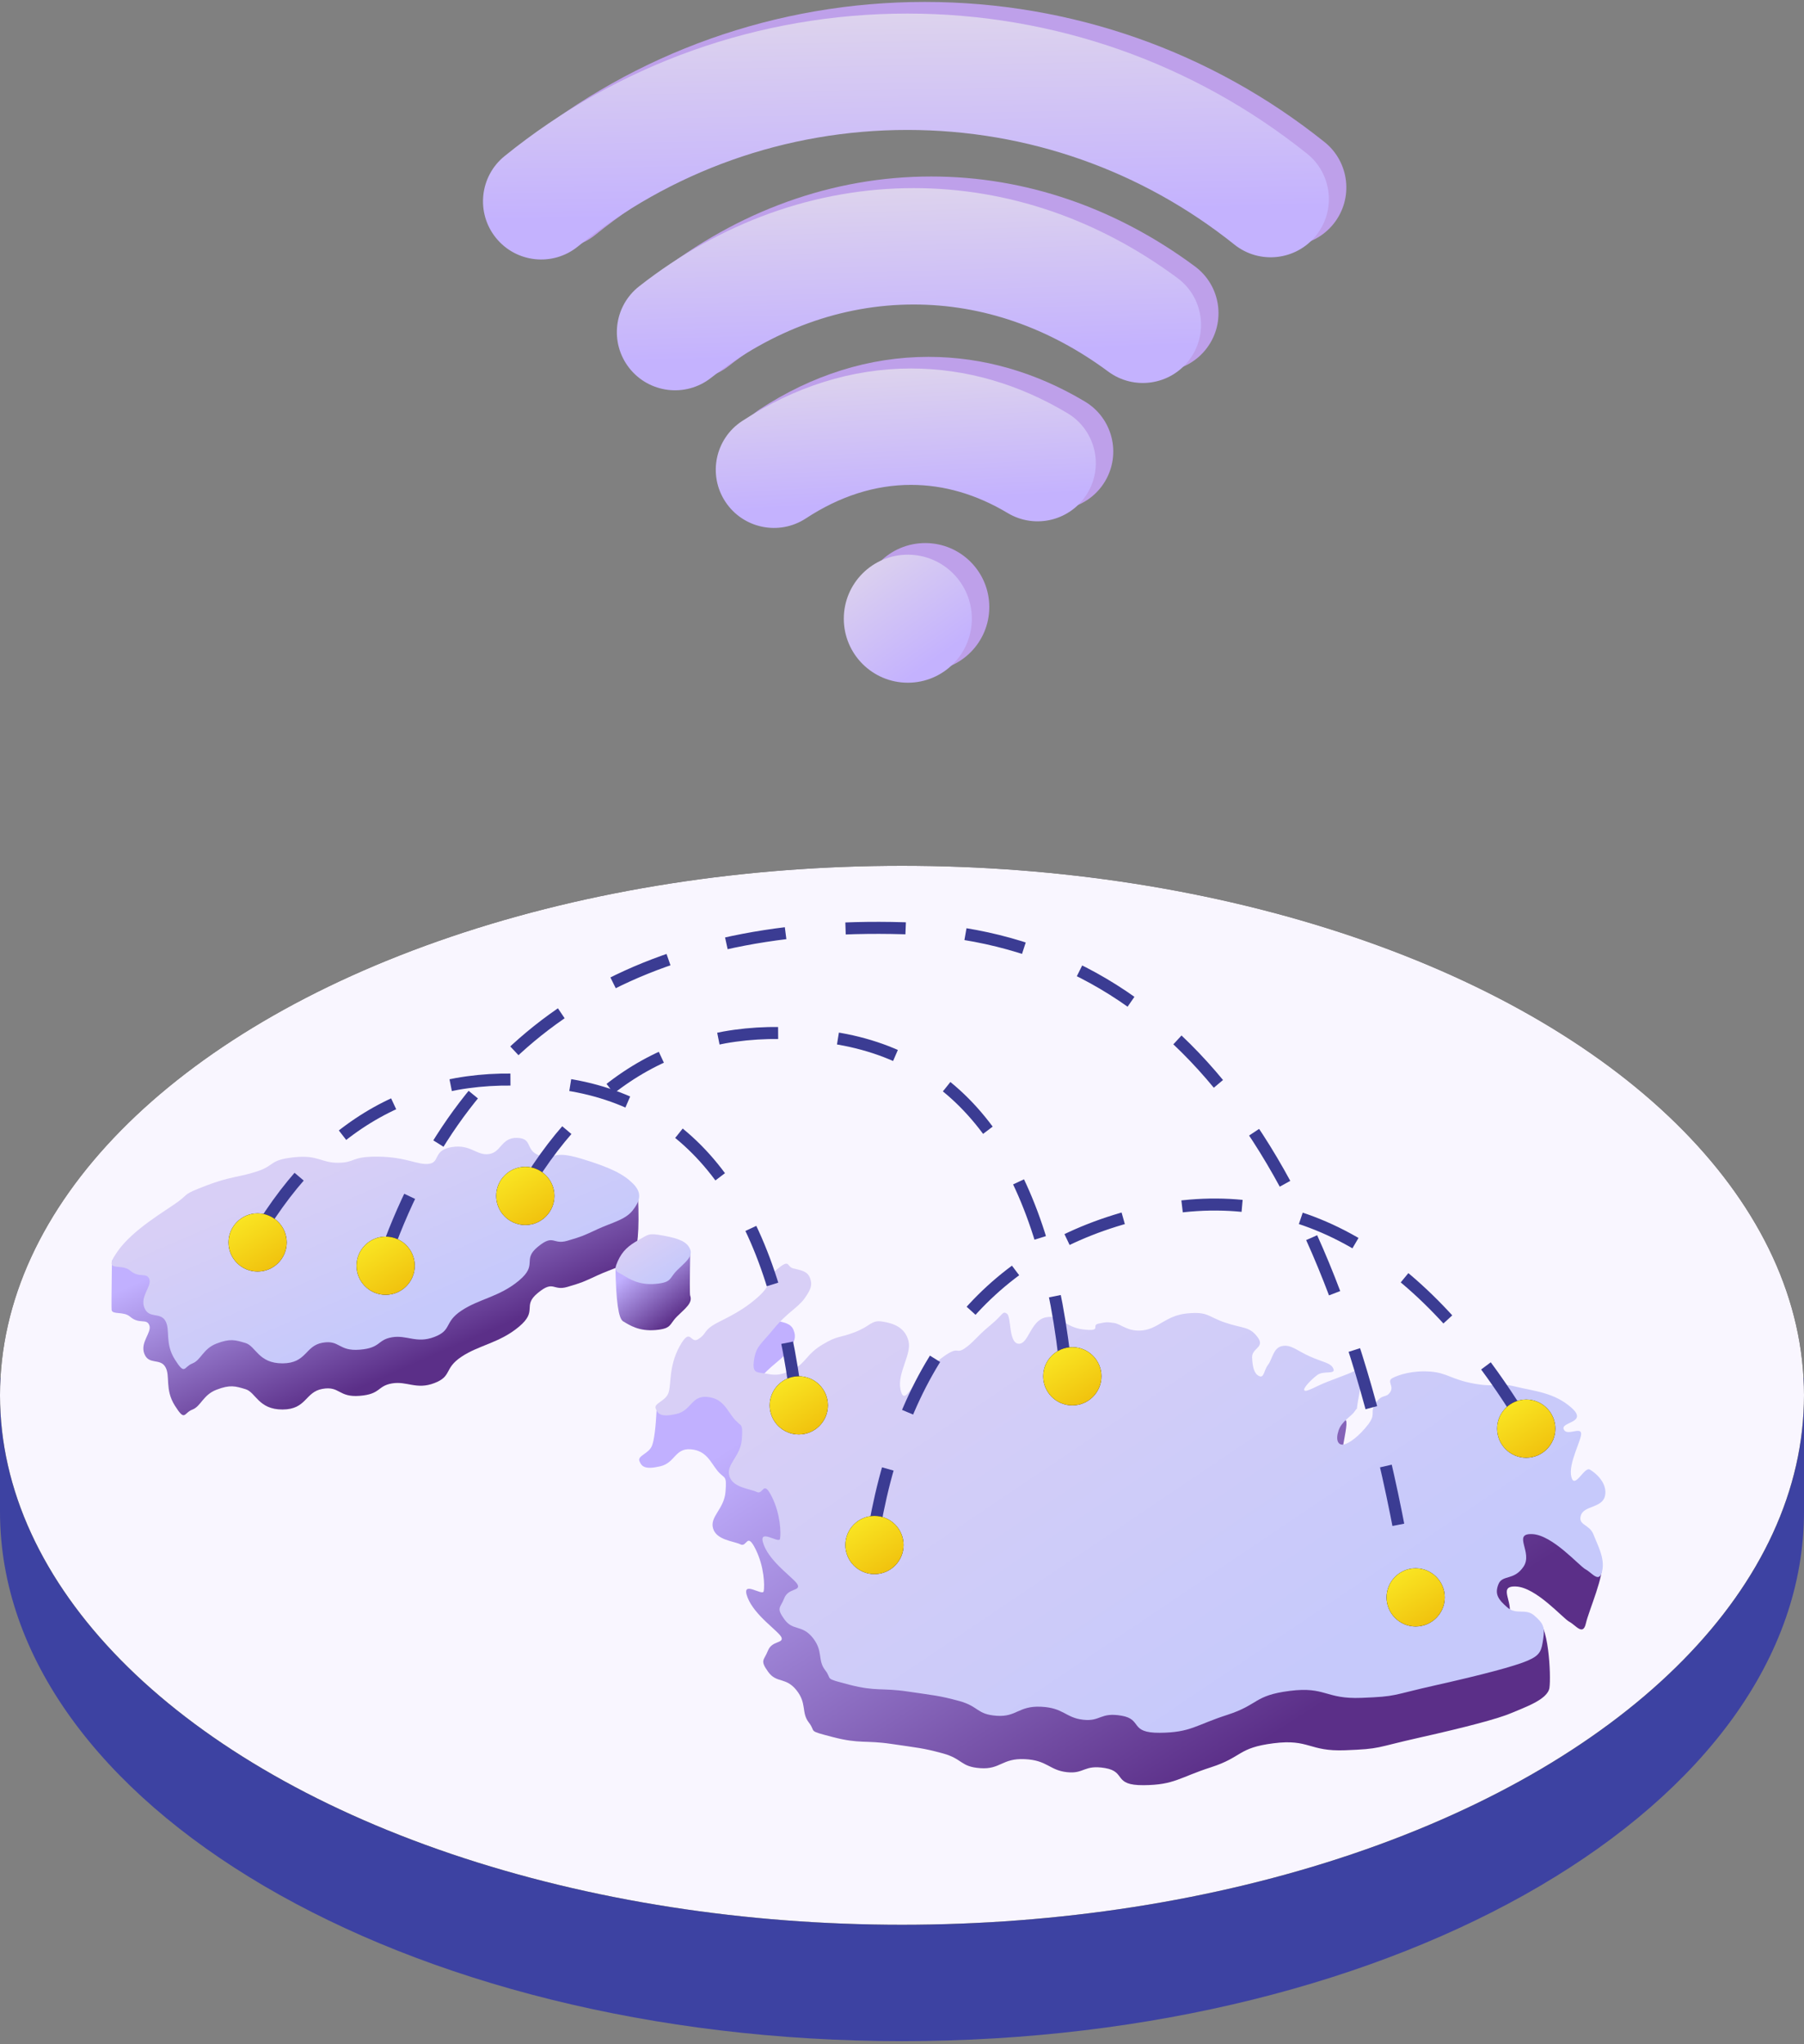 <?xml version="1.0" encoding="UTF-8"?>
<svg width="150px" height="170px" viewBox="0 0 150 170" version="1.1" xmlns="http://www.w3.org/2000/svg" xmlns:xlink="http://www.w3.org/1999/xlink">
    <rect x="0" y="0" width="150" height="170" fill="#808080" stroke="none"/>
    <!-- Generator: Sketch 49.3 (51167) - http://www.bohemiancoding.com/sketch -->
    <title>Platform</title>
    <desc>Created with Sketch.</desc>
    <defs>
        <linearGradient x1="45.419%" y1="10.037%" x2="53.72%" y2="90.923%" id="linearGradient-1">
            <stop stop-color="#C1B0FF" offset="0%"></stop>
            <stop stop-color="#5B2F88" offset="97.397%"></stop>
        </linearGradient>
        <linearGradient x1="33.472%" y1="10.037%" x2="63.424%" y2="90.923%" id="linearGradient-2">
            <stop stop-color="#C1B0FF" offset="0%"></stop>
            <stop stop-color="#5B2F88" offset="97.397%"></stop>
        </linearGradient>
        <linearGradient x1="36.984%" y1="10.037%" x2="60.571%" y2="90.923%" id="linearGradient-3">
            <stop stop-color="#C1B0FF" offset="0%"></stop>
            <stop stop-color="#5B2F88" offset="97.397%"></stop>
        </linearGradient>
        <linearGradient x1="46.097%" y1="9.404%" x2="54.509%" y2="87.846%" id="linearGradient-4">
            <stop stop-color="#D8CFF6" offset="0%"></stop>
            <stop stop-color="#C6C9FB" offset="100%"></stop>
        </linearGradient>
        <linearGradient x1="41.01%" y1="9.404%" x2="60.386%" y2="87.846%" id="linearGradient-5">
            <stop stop-color="#D8CFF6" offset="0%"></stop>
            <stop stop-color="#C6C9FB" offset="100%"></stop>
        </linearGradient>
        <linearGradient x1="38.419%" y1="9.404%" x2="63.378%" y2="87.846%" id="linearGradient-6">
            <stop stop-color="#D8CFF6" offset="0%"></stop>
            <stop stop-color="#C6C9FB" offset="100%"></stop>
        </linearGradient>
        <linearGradient x1="24.937%" y1="10.163%" x2="69.433%" y2="90.294%" id="linearGradient-7">
            <stop stop-color="#F9E422" offset="0%"></stop>
            <stop stop-color="#F1C40F" offset="100%"></stop>
        </linearGradient>
        <linearGradient x1="22.557%" y1="10.163%" x2="71.279%" y2="90.294%" id="linearGradient-8">
            <stop stop-color="#F9E422" offset="0%"></stop>
            <stop stop-color="#F1C40F" offset="100%"></stop>
        </linearGradient>
        <linearGradient x1="18.591%" y1="0%" x2="75.675%" y2="79.798%" id="linearGradient-9">
            <stop stop-color="#DDD3ED" offset="0%"></stop>
            <stop stop-color="#C4B2FE" offset="99.128%"></stop>
        </linearGradient>
        <linearGradient x1="47.344%" y1="0%" x2="52.171%" y2="79.798%" id="linearGradient-10">
            <stop stop-color="#DDD3ED" offset="0%"></stop>
            <stop stop-color="#C4B2FE" offset="99.128%"></stop>
        </linearGradient>
        <linearGradient x1="46.237%" y1="0%" x2="53.076%" y2="79.798%" id="linearGradient-11">
            <stop stop-color="#DDD3ED" offset="0%"></stop>
            <stop stop-color="#C4B2FE" offset="99.128%"></stop>
        </linearGradient>
        <linearGradient x1="44.47%" y1="0%" x2="54.52%" y2="79.798%" id="linearGradient-12">
            <stop stop-color="#DDD3ED" offset="0%"></stop>
            <stop stop-color="#C4B2FE" offset="99.128%"></stop>
        </linearGradient>
    </defs>
    <g id="Page-1" stroke="none" stroke-width="1" fill="none" fill-rule="evenodd">
        <g id="Platform">
            <g id="Base" transform="translate(0, 72)">
                <path d="M75,97.742 C116.421,97.742 150,78.028 150,53.71 C150,51.044 150,47.334 150,42.581 L0,42.581 C5.20417043e-16,46.616 7.80625564e-16,50.326 7.80625564e-16,53.71 C7.80625564e-16,78.028 33.579,97.742 75,97.742 Z" id="Oval-3-Copy-4" fill="#3D42A2" fill-rule="nonzero"></path>
                <g id="Oval-3-Copy-3">
                    <g id="path-2-link" fill="#000000" fill-rule="nonzero">
                        <ellipse id="path-2" cx="75" cy="44.032" rx="75" ry="44.032"></ellipse>
                    </g>
                    <g id="path-2-link" fill="#F9F6FF">
                        <ellipse id="path-2" cx="75" cy="44.032" rx="75" ry="44.032"></ellipse>
                    </g>
                </g>
            </g>
            <g id="Map" transform="translate(73, 120) rotate(-21) translate(-73, -120) translate(17, 80)" fill-rule="nonzero">
                <path d="M2.345,2.739 C5,3.791 6.713,4.21 7.483,3.995 C8.671,3.663 8.027,3.583 10.162,3.583 C12.298,3.583 12.863,3.907 14.49,3.995 C16.118,4.083 15.776,3.46 17.788,3.995 C19.8,4.529 19.713,5.232 21.086,5.747 C22.458,6.262 22.216,5.608 24.383,6.468 C26.55,7.328 27.17,8.306 28.093,8.529 C29.016,8.752 28.794,7.585 30.36,7.911 C31.926,8.237 32.017,9.324 33.039,9.56 C34.062,9.796 34.485,8.628 35.719,9.147 C36.952,9.667 35.912,10.364 36.955,11.208 C37.999,12.053 37.95,11.028 40.047,12.651 C41.445,13.734 42.996,14.109 44.701,13.778 C43.823,16.391 43.096,17.87 42.52,18.216 C41.656,18.735 40.534,18.538 39.222,18.628 C37.911,18.718 37.823,18.73 36.543,18.628 C35.264,18.526 35.719,17.666 34.07,18.216 C32.421,18.765 33.6,19.591 31.597,20.277 C29.593,20.962 27.972,20.505 26.238,20.895 C24.504,21.285 24.955,22.132 23.353,22.132 C21.75,22.132 21.292,21.143 20.055,20.895 C18.818,20.648 18.879,21.402 17.17,20.895 C15.46,20.389 15.941,19.527 14.49,19.246 C13.04,18.966 12.66,20.371 10.781,19.659 C8.901,18.946 9.22,17.526 8.513,16.979 C7.806,16.433 7.463,16.155 6.246,16.155 C5.029,16.155 4.551,16.979 3.773,16.979 C2.995,16.979 2.854,17.741 2.537,16.155 C2.219,14.569 3.091,13.71 2.949,12.857 C2.807,12.005 1.712,12.231 1.712,11.208 C1.712,10.186 2.949,9.787 2.949,9.147 C2.949,8.508 2.19,8.807 1.712,7.911 C1.378,7.284 0.396,7.247 0.475,6.847 C0.497,6.738 0.994,5.467 1.966,3.034" id="Path-13-Copy" fill="url(#linearGradient-1)"></path>
                <path d="M39.841,22.956 C39.57,22.612 39.9,21.165 40.83,18.617 C41.487,19.352 42.133,19.675 42.765,19.584 C43.714,19.449 42.614,19.384 43.733,20.068 C44.303,20.417 45.432,20.255 47.12,19.584 C46.252,21.727 45.818,22.851 45.818,22.956 C45.818,23.626 45.026,23.812 44.169,24.193 C43.311,24.574 43.431,24.983 42.108,24.605 C40.785,24.227 40.246,23.472 39.841,22.956 Z" id="Path-15-Copy" fill="url(#linearGradient-2)"></path>
                <path d="M52.816,28.727 C52.816,28.096 52.249,27.828 51.786,27.49 C51.322,27.153 51.867,26.639 50.549,27.078 C49.231,27.517 50.026,28.018 48.076,28.727 C46.126,29.436 44.531,29.355 43.748,29.551 C42.964,29.747 43.074,30.016 42.305,30.17 C41.793,30.272 40.978,30.453 39.862,30.713 C39.211,32.182 38.72,33.1 38.389,33.467 C37.893,34.018 36.946,33.806 36.946,34.292 C36.946,34.777 37.102,35.138 38.389,35.322 C39.676,35.506 40.078,34.34 41.275,34.91 C42.471,35.48 42.423,36.501 42.717,37.383 C43.011,38.265 43.346,37.917 42.717,39.238 C42.088,40.559 40.749,40.687 40.656,41.711 C40.563,42.736 41.877,43.312 42.305,43.772 C42.733,44.233 43.179,42.955 43.336,44.597 C43.492,46.238 42.957,47.693 42.717,48.1 C42.478,48.508 41.275,46.453 41.275,48.1 C41.275,49.747 42.717,51.689 42.717,52.223 C42.717,52.756 41.873,52.183 41.275,52.841 C40.676,53.499 40.347,53.313 40.656,54.49 C40.966,55.666 41.87,55.396 42.305,56.757 C42.741,58.118 41.998,58.632 42.305,59.642 C42.612,60.652 41.88,60.163 43.748,61.497 C45.616,62.831 46.164,62.686 48.076,63.764 C49.988,64.843 50.395,65.011 51.786,66.031 C53.177,67.051 52.739,67.589 54.259,68.298 C55.779,69.008 56.237,68.159 57.969,68.917 C59.7,69.674 59.543,70.506 60.854,71.184 C62.165,71.862 62.393,71.088 63.946,72.008 C65.499,72.929 64.011,73.578 66.419,74.481 C68.827,75.384 69.422,74.949 72.19,75.1 C74.957,75.251 74.82,74.38 77.754,75.1 C80.689,75.819 80.241,76.804 83.113,77.779 C85.985,78.754 85.424,78.446 89.296,79.016 C93.169,79.585 95.967,79.889 97.128,79.84 C98.289,79.791 100.341,79.884 100.83,79.016 C101.318,78.147 102.765,73.778 101.797,73.294 C100.83,72.81 97.599,75.99 97.128,75.1 C96.656,74.209 96.529,73.688 97.128,73.039 C97.727,72.39 98.425,73.244 99.601,72.42 C100.778,71.597 99.697,69.478 101.25,70.153 C102.803,70.829 103.943,74.026 104.341,74.481 C104.74,74.937 104.97,76.012 105.578,75.1 C106.186,74.188 108.572,71.807 108.572,70.875 C108.572,69.942 106.587,70.116 107.12,69.423 C107.653,68.731 107.481,70.241 108.051,69.329 C108.621,68.417 107.978,67.263 107.639,66.856 C107.3,66.448 105.838,67.997 105.99,66.856 C106.142,65.715 107.943,64.28 108.051,63.764 C108.16,63.248 106.815,63.598 106.815,62.94 C106.815,62.281 108.936,63.192 108.051,61.497 C107.167,59.802 105.657,59.116 104.341,58.199 C103.026,57.283 102.93,57.765 101.25,56.757 C99.57,55.749 99.47,55.102 98.158,54.49 C96.847,53.878 95.664,53.805 95.067,53.871 C94.47,53.938 94.968,54.538 94.449,54.902 C93.929,55.266 93.808,54.759 93.006,55.314 C92.204,55.869 92.772,56.144 91.769,56.757 C90.767,57.369 89.767,57.66 89.296,57.581 C88.825,57.503 88.757,57.004 89.296,56.345 C89.836,55.685 90.713,55.643 91.151,55.314 C91.589,54.985 91.1,55.605 91.769,54.49 C92.439,53.374 93.006,52.532 93.006,52.223 C93.006,51.913 92.697,52.223 91.769,52.223 C90.842,52.223 90.945,52.223 89.914,52.223 C88.884,52.223 87.998,52.416 87.853,52.223 C87.708,52.029 88.658,51.58 89.296,51.398 C89.934,51.216 90.739,51.932 90.739,51.398 C90.739,50.864 90.157,50.61 89.296,49.749 C88.435,48.888 88.189,48.232 87.441,48.1 C86.693,47.969 86.302,48.817 85.792,49.131 C85.282,49.445 85.085,50.072 84.762,49.749 C84.439,49.427 84.505,48.87 84.762,48.1 C85.018,47.331 86.107,47.728 85.792,46.658 C85.477,45.587 84.951,45.604 83.731,44.597 C82.512,43.59 82.756,43.221 81.052,42.742 C79.349,42.263 78.391,43.045 77.136,42.742 C75.882,42.439 75.609,41.599 75.075,41.299 C74.542,40.999 74.479,40.989 73.838,40.887 C73.198,40.785 73.945,41.648 72.499,40.887 C71.052,40.126 71.201,39.019 69.923,38.826 C68.645,38.633 67.787,40.438 67.037,40.063 C66.287,39.687 67.305,37.752 67.037,37.383 C66.769,37.015 66.761,37.338 65.388,37.795 C64.016,38.253 63.572,38.63 62.709,38.826 C61.846,39.022 62.377,38.429 60.854,38.826 C59.332,39.223 58.623,39.876 57.969,40.063 C57.315,40.249 56.285,41.431 56.526,40.063 C56.768,38.694 58.465,37.702 58.587,36.559 C58.709,35.416 57.972,34.771 57.144,34.292 C56.317,33.813 56.114,34.292 54.671,34.292 C53.228,34.292 53.303,34.021 51.786,34.292 C50.268,34.563 49.986,35.192 48.9,35.322 C47.814,35.453 47.306,35.343 46.633,34.91 C45.96,34.477 45.428,34.511 46.015,33.467 C46.602,32.424 46.984,32.472 48.488,31.612 C49.992,30.753 50.996,30.696 51.786,30.17 C52.576,29.643 52.816,29.358 52.816,28.727 Z" id="Path-16-Copy" fill="url(#linearGradient-3)"></path>
                <path d="M3.087,4.328 C2.61,3.432 0.808,3.74 2.675,2.473 C4.543,1.206 7.671,0.744 8.858,0.412 C10.046,0.081 9.402,1.15367685e-16 11.538,0 C13.673,0 14.238,0.324 15.866,0.412 C17.493,0.5 17.151,-0.122 19.163,0.412 C21.175,0.947 21.088,1.649 22.461,2.164 C23.834,2.679 23.592,2.025 25.758,2.885 C27.925,3.746 28.545,4.724 29.468,4.946 C30.391,5.169 30.17,4.002 31.735,4.328 C33.301,4.654 33.392,5.741 34.415,5.977 C35.437,6.213 35.86,5.045 37.094,5.565 C38.328,6.084 37.287,6.781 38.331,7.626 C39.374,8.47 39.325,7.445 41.422,9.068 C43.519,10.692 44.28,11.583 44.72,12.572 C45.159,13.561 44.76,14.114 43.895,14.633 C43.031,15.152 41.909,14.955 40.598,15.045 C39.287,15.136 39.198,15.148 37.918,15.045 C36.639,14.943 37.094,14.084 35.445,14.633 C33.797,15.183 34.976,16.009 32.972,16.694 C30.968,17.38 29.348,16.922 27.613,17.312 C25.879,17.703 26.33,18.549 24.728,18.549 C23.126,18.549 22.667,17.56 21.43,17.312 C20.194,17.065 20.255,17.819 18.545,17.312 C16.835,16.806 17.316,15.944 15.866,15.664 C14.415,15.383 14.035,16.789 12.156,16.076 C10.276,15.363 10.596,13.943 9.889,13.397 C9.182,12.85 8.838,12.572 7.622,12.572 C6.405,12.572 5.927,13.397 5.148,13.397 C4.37,13.397 4.229,14.158 3.912,12.572 C3.595,10.986 4.466,10.127 4.324,9.275 C4.182,8.422 3.087,8.648 3.087,7.626 C3.087,6.604 4.324,6.204 4.324,5.565 C4.324,4.925 3.565,5.224 3.087,4.328 Z" id="Path-13" fill="url(#linearGradient-4)"></path>
                <path d="M41.216,19.373 C40.81,18.857 40.543,18.81 41.216,18.137 C41.889,17.464 42.534,17.242 43.483,17.106 C44.432,16.971 44.425,16.835 45.544,17.519 C46.663,18.202 47.193,18.704 47.193,19.373 C47.193,20.043 46.402,20.229 45.544,20.61 C44.687,20.991 44.806,21.4 43.483,21.022 C42.161,20.644 41.622,19.89 41.216,19.373 Z" id="Path-15" fill="url(#linearGradient-5)"></path>
                <path d="M55.643,25.144 C55.643,24.513 55.076,24.245 54.613,23.908 C54.149,23.571 54.694,23.056 53.376,23.495 C52.058,23.935 52.853,24.435 50.903,25.144 C48.953,25.853 47.358,25.773 46.575,25.969 C45.791,26.165 45.901,26.433 45.132,26.587 C44.363,26.741 44.955,25.348 43.483,26.587 C42.012,27.826 41.712,29.334 41.216,29.885 C40.72,30.436 39.773,30.223 39.773,30.709 C39.773,31.195 39.929,31.556 41.216,31.74 C42.503,31.923 42.905,30.758 44.101,31.327 C45.298,31.897 45.25,32.918 45.544,33.801 C45.838,34.683 46.173,34.334 45.544,35.655 C44.915,36.977 43.576,37.104 43.483,38.129 C43.39,39.153 44.704,39.729 45.132,40.19 C45.56,40.65 46.006,39.372 46.162,41.014 C46.319,42.656 45.784,44.11 45.544,44.518 C45.305,44.925 44.101,42.871 44.101,44.518 C44.101,46.165 45.544,48.107 45.544,48.64 C45.544,49.173 44.7,48.6 44.101,49.258 C43.503,49.916 43.174,49.73 43.483,50.907 C43.793,52.083 44.696,51.813 45.132,53.174 C45.567,54.535 44.825,55.05 45.132,56.059 C45.439,57.069 44.707,56.58 46.575,57.914 C48.442,59.248 48.991,59.103 50.903,60.181 C52.814,61.26 53.222,61.429 54.613,62.449 C56.004,63.469 55.566,64.006 57.086,64.716 C58.606,65.425 59.064,64.577 60.796,65.334 C62.527,66.091 62.37,66.923 63.681,67.601 C64.992,68.279 65.219,67.505 66.773,68.425 C68.326,69.346 66.838,69.996 69.246,70.899 C71.654,71.802 72.249,71.366 75.017,71.517 C77.784,71.668 77.647,70.797 80.581,71.517 C83.516,72.237 83.068,73.222 85.94,74.196 C88.812,75.171 88.25,74.863 92.123,75.433 C95.995,76.002 98.794,76.307 99.955,76.257 C101.116,76.208 101.321,75.89 101.81,75.021 C102.298,74.152 102.266,73.821 101.81,72.96 C101.354,72.098 100.426,72.407 99.955,71.517 C99.483,70.627 99.356,70.105 99.955,69.456 C100.554,68.807 101.251,69.661 102.428,68.838 C103.605,68.014 102.524,65.895 104.077,66.571 C105.63,67.246 106.77,70.443 107.168,70.899 C107.567,71.354 107.797,72.429 108.405,71.517 C109.013,70.605 108.817,69.358 108.817,68.425 C108.817,67.493 107.872,67.263 108.405,66.571 C108.938,65.878 110.308,66.658 110.878,65.746 C111.448,64.834 110.805,63.68 110.466,63.273 C110.127,62.866 108.665,64.414 108.817,63.273 C108.969,62.132 110.77,60.697 110.878,60.181 C110.987,59.666 109.642,60.016 109.642,59.357 C109.642,58.699 111.763,59.61 110.878,57.914 C109.994,56.219 108.484,55.534 107.168,54.617 C105.853,53.7 105.757,54.182 104.077,53.174 C102.397,52.166 102.297,51.519 100.985,50.907 C99.674,50.295 98.491,50.222 97.894,50.289 C97.297,50.355 97.795,50.955 97.275,51.319 C96.756,51.683 96.635,51.176 95.833,51.731 C95.031,52.286 95.599,52.561 94.596,53.174 C93.593,53.787 92.594,54.077 92.123,53.998 C91.652,53.92 91.583,53.421 92.123,52.762 C92.662,52.102 93.54,52.06 93.978,51.731 C94.416,51.403 93.927,52.022 94.596,50.907 C95.265,49.791 95.833,48.949 95.833,48.64 C95.833,48.331 95.524,48.64 94.596,48.64 C93.669,48.64 93.772,48.64 92.741,48.64 C91.711,48.64 90.825,48.833 90.68,48.64 C90.535,48.446 91.485,47.998 92.123,47.815 C92.761,47.633 93.566,48.349 93.566,47.815 C93.566,47.282 92.984,47.027 92.123,46.167 C91.262,45.306 91.016,44.65 90.268,44.518 C89.52,44.386 89.129,45.234 88.619,45.548 C88.109,45.862 87.911,46.489 87.589,46.167 C87.266,45.844 87.332,45.287 87.589,44.518 C87.845,43.749 88.934,44.146 88.619,43.075 C88.304,42.004 87.778,42.021 86.558,41.014 C85.339,40.007 85.582,39.638 83.879,39.159 C82.175,38.68 81.218,39.462 79.963,39.159 C78.708,38.856 78.436,38.017 77.902,37.716 C77.368,37.416 77.306,37.407 76.665,37.304 C76.025,37.202 76.772,38.066 75.326,37.304 C73.879,36.543 74.027,35.436 72.749,35.243 C71.472,35.05 70.614,36.855 69.864,36.48 C69.114,36.105 70.132,34.169 69.864,33.801 C69.596,33.432 69.588,33.755 68.215,34.213 C66.843,34.67 66.399,35.047 65.536,35.243 C64.673,35.439 65.204,34.846 63.681,35.243 C62.158,35.64 61.449,36.293 60.796,36.48 C60.142,36.667 59.111,37.848 59.353,36.48 C59.594,35.111 61.291,34.119 61.414,32.976 C61.536,31.833 60.799,31.188 59.971,30.709 C59.144,30.23 58.941,30.709 57.498,30.709 C56.055,30.709 56.13,30.438 54.613,30.709 C53.095,30.98 52.813,31.609 51.727,31.74 C50.641,31.87 50.133,31.76 49.46,31.327 C48.787,30.895 48.255,30.928 48.842,29.885 C49.429,28.841 49.811,28.889 51.315,28.03 C52.819,27.17 53.823,27.114 54.613,26.587 C55.402,26.06 55.643,25.775 55.643,25.144 Z" id="Path-16" fill="url(#linearGradient-6)"></path>
            </g>
            <g id="Trace" transform="translate(19, 68)">
                <path d="M2.903,33.871 C9.032,24.194 17.581,20.323 28.548,22.258 C39.516,24.194 45.806,33.548 47.419,50.323" id="Path-17" stroke="#3B3C93" stroke-dasharray="5"></path>
                <path d="M25.161,30 C31.29,20.323 39.839,16.452 50.806,18.387 C61.774,20.323 68.065,29.677 69.677,46.452" id="Path-17-Copy" stroke="#3B3C93" stroke-dasharray="5"></path>
                <path d="M50.866,50.069 C58.256,37.311 68.207,31.664 80.719,33.128 C93.231,34.593 101.172,43.574 104.544,60.074" id="Path-17-Copy-2" stroke="#3B3C93" stroke-dasharray="5" transform="translate(77.705, 46.488) rotate(-20) translate(-77.705, -46.488) "></path>
                <path d="M15.364,46.455 C17.732,26.834 29.675,14.871 51.194,10.565 C72.712,6.259 90.314,20.491 103.998,53.26" id="Path-17-Copy-3" stroke="#3B3C93" stroke-dasharray="5" transform="translate(59.681, 31.538) rotate(13) translate(-59.681, -31.538) "></path>
                <g id="Oval-5" transform="translate(0, 32)">
                    <g id="path-7-link" fill="#000000" fill-rule="nonzero">
                        <circle id="path-7" cx="2.419" cy="3.323" r="2.419"></circle>
                    </g>
                    <g id="path-7-link" fill="url(#linearGradient-8)">
                        <circle id="path-7" cx="2.419" cy="3.323" r="2.419"></circle>
                    </g>
                </g>
                <g id="Oval-5-Copy" transform="translate(45, 46)">
                    <g id="path-9-link" fill="#000000" fill-rule="nonzero">
                        <circle id="path-9" cx="2.419" cy="2.871" r="2.419"></circle>
                    </g>
                    <g id="path-9-link" fill="url(#linearGradient-8)">
                        <circle id="path-9" cx="2.419" cy="2.871" r="2.419"></circle>
                    </g>
                </g>
                <g id="Oval-5-Copy-3" transform="translate(22, 29)">
                    <g id="path-11-link" fill="#000000" fill-rule="nonzero">
                        <circle id="path-11" cx="2.677" cy="2.452" r="2.419"></circle>
                    </g>
                    <g id="path-11-link" fill="url(#linearGradient-8)">
                        <circle id="path-11" cx="2.677" cy="2.452" r="2.419"></circle>
                    </g>
                </g>
                <g id="Oval-5-Copy-2" transform="translate(67, 44)">
                    <g id="path-13-link" fill="#000000" fill-rule="nonzero">
                        <circle id="path-13" cx="3.161" cy="2.452" r="2.419"></circle>
                    </g>
                    <g id="path-13-link" fill="url(#linearGradient-8)">
                        <circle id="path-13" cx="3.161" cy="2.452" r="2.419"></circle>
                    </g>
                </g>
                <g id="Oval-5-Copy-5" transform="translate(51, 58)">
                    <g id="path-15-link" fill="#000000" fill-rule="nonzero">
                        <circle id="path-15" cx="2.71" cy="2.484" r="2.419"></circle>
                    </g>
                    <g id="path-15-link" fill="url(#linearGradient-8)">
                        <circle id="path-15" cx="2.71" cy="2.484" r="2.419"></circle>
                    </g>
                </g>
                <g id="Oval-5-Copy-4" transform="translate(105, 48)">
                    <g id="path-17-link" fill="#000000" fill-rule="nonzero">
                        <circle id="path-17" cx="2.903" cy="2.806" r="2.419"></circle>
                    </g>
                    <g id="path-17-link" fill="url(#linearGradient-8)">
                        <circle id="path-17" cx="2.903" cy="2.806" r="2.419"></circle>
                    </g>
                </g>
                <g id="Oval-5-Copy-7" transform="translate(10, 34)">
                    <g id="path-19-link" fill="#000000" fill-rule="nonzero">
                        <circle id="path-19" cx="3.065" cy="3.258" r="2.419"></circle>
                    </g>
                    <g id="path-19-link" fill="url(#linearGradient-8)">
                        <circle id="path-19" cx="3.065" cy="3.258" r="2.419"></circle>
                    </g>
                </g>
                <g id="Oval-5-Copy-6" transform="translate(96, 62)">
                    <g id="path-21-link" fill="#000000" fill-rule="nonzero">
                        <circle id="path-21" cx="2.71" cy="2.839" r="2.419"></circle>
                    </g>
                    <g id="path-21-link" fill="url(#linearGradient-8)">
                        <circle id="path-21" cx="2.71" cy="2.839" r="2.419"></circle>
                    </g>
                </g>
            </g>
            <g id="Wi-Fi" transform="translate(40, 0)" fill-rule="nonzero">
                <circle id="Oval-3-Copy" fill="#BEA0EA" cx="36.935" cy="50.484" r="5.323"></circle>
                <path d="M70.131,11.812 C72.217,13.482 72.555,16.527 70.885,18.613 C69.215,20.7 66.17,21.037 64.083,19.367 C56.419,13.233 46.922,9.839 36.894,9.839 C26.773,9.839 17.196,13.296 9.498,19.533 C7.422,21.216 4.375,20.896 2.692,18.82 C1.01,16.744 1.329,13.697 3.405,12.015 C12.811,4.393 24.535,0.161 36.894,0.161 C49.14,0.161 60.765,4.316 70.131,11.812 Z" id="Oval-4-Copy-5" fill="#BEA0EA"></path>
                <path d="M59.359,22.156 C61.506,23.747 61.956,26.778 60.365,28.924 C58.773,31.071 55.743,31.522 53.596,29.93 C48.67,26.279 43.147,24.355 37.428,24.355 C31.436,24.355 25.659,26.468 20.565,30.459 C18.462,32.108 15.42,31.739 13.772,29.635 C12.124,27.532 12.493,24.49 14.596,22.842 C21.347,17.552 29.207,14.677 37.428,14.677 C45.28,14.677 52.808,17.3 59.359,22.156 Z" id="Oval-4-Copy-4" fill="#BEA0EA"></path>
                <path d="M50.212,33.395 C52.505,34.767 53.252,37.738 51.88,40.031 C50.508,42.325 47.536,43.071 45.243,41.699 C42.638,40.141 39.943,39.355 37.205,39.355 C34.221,39.355 31.283,40.29 28.462,42.142 C26.228,43.609 23.228,42.987 21.762,40.753 C20.295,38.519 20.917,35.519 23.151,34.052 C27.503,31.195 32.271,29.677 37.205,29.677 C41.742,29.677 46.143,30.961 50.212,33.395 Z" id="Oval-4-Copy-3" fill="#BEA0EA"></path>
                <circle id="Oval-3" fill="url(#linearGradient-9)" cx="35.484" cy="51.452" r="5.323"></circle>
                <path d="M68.679,12.78 C70.765,14.45 71.103,17.495 69.433,19.581 C67.763,21.668 64.718,22.005 62.632,20.335 C54.967,14.201 45.471,10.806 35.442,10.806 C25.322,10.806 15.744,14.263 8.046,20.501 C5.97,22.183 2.923,21.864 1.241,19.788 C-0.442,17.712 -0.123,14.665 1.954,12.982 C11.359,5.36 23.083,1.129 35.442,1.129 C47.689,1.129 59.313,5.284 68.679,12.78 Z" id="Oval-4" fill="url(#linearGradient-10)"></path>
                <path d="M57.907,23.124 C60.054,24.715 60.504,27.745 58.913,29.892 C57.322,32.039 54.291,32.489 52.145,30.898 C47.219,27.247 41.695,25.323 35.976,25.323 C29.985,25.323 24.208,27.435 19.114,31.427 C17.01,33.075 13.969,32.706 12.32,30.603 C10.672,28.5 11.041,25.458 13.145,23.81 C19.896,18.52 27.755,15.645 35.976,15.645 C43.828,15.645 51.356,18.268 57.907,23.124 Z" id="Oval-4-Copy" fill="url(#linearGradient-11)"></path>
                <path d="M48.76,34.363 C51.053,35.735 51.8,38.706 50.428,40.999 C49.056,43.292 46.085,44.039 43.791,42.667 C41.186,41.109 38.491,40.323 35.754,40.323 C32.769,40.323 29.831,41.258 27.01,43.11 C24.776,44.576 21.777,43.954 20.31,41.72 C18.843,39.487 19.465,36.487 21.699,35.02 C26.051,32.163 30.819,30.645 35.754,30.645 C40.291,30.645 44.692,31.929 48.76,34.363 Z" id="Oval-4-Copy-2" fill="url(#linearGradient-12)"></path>
            </g>
        </g>
    </g>
</svg>